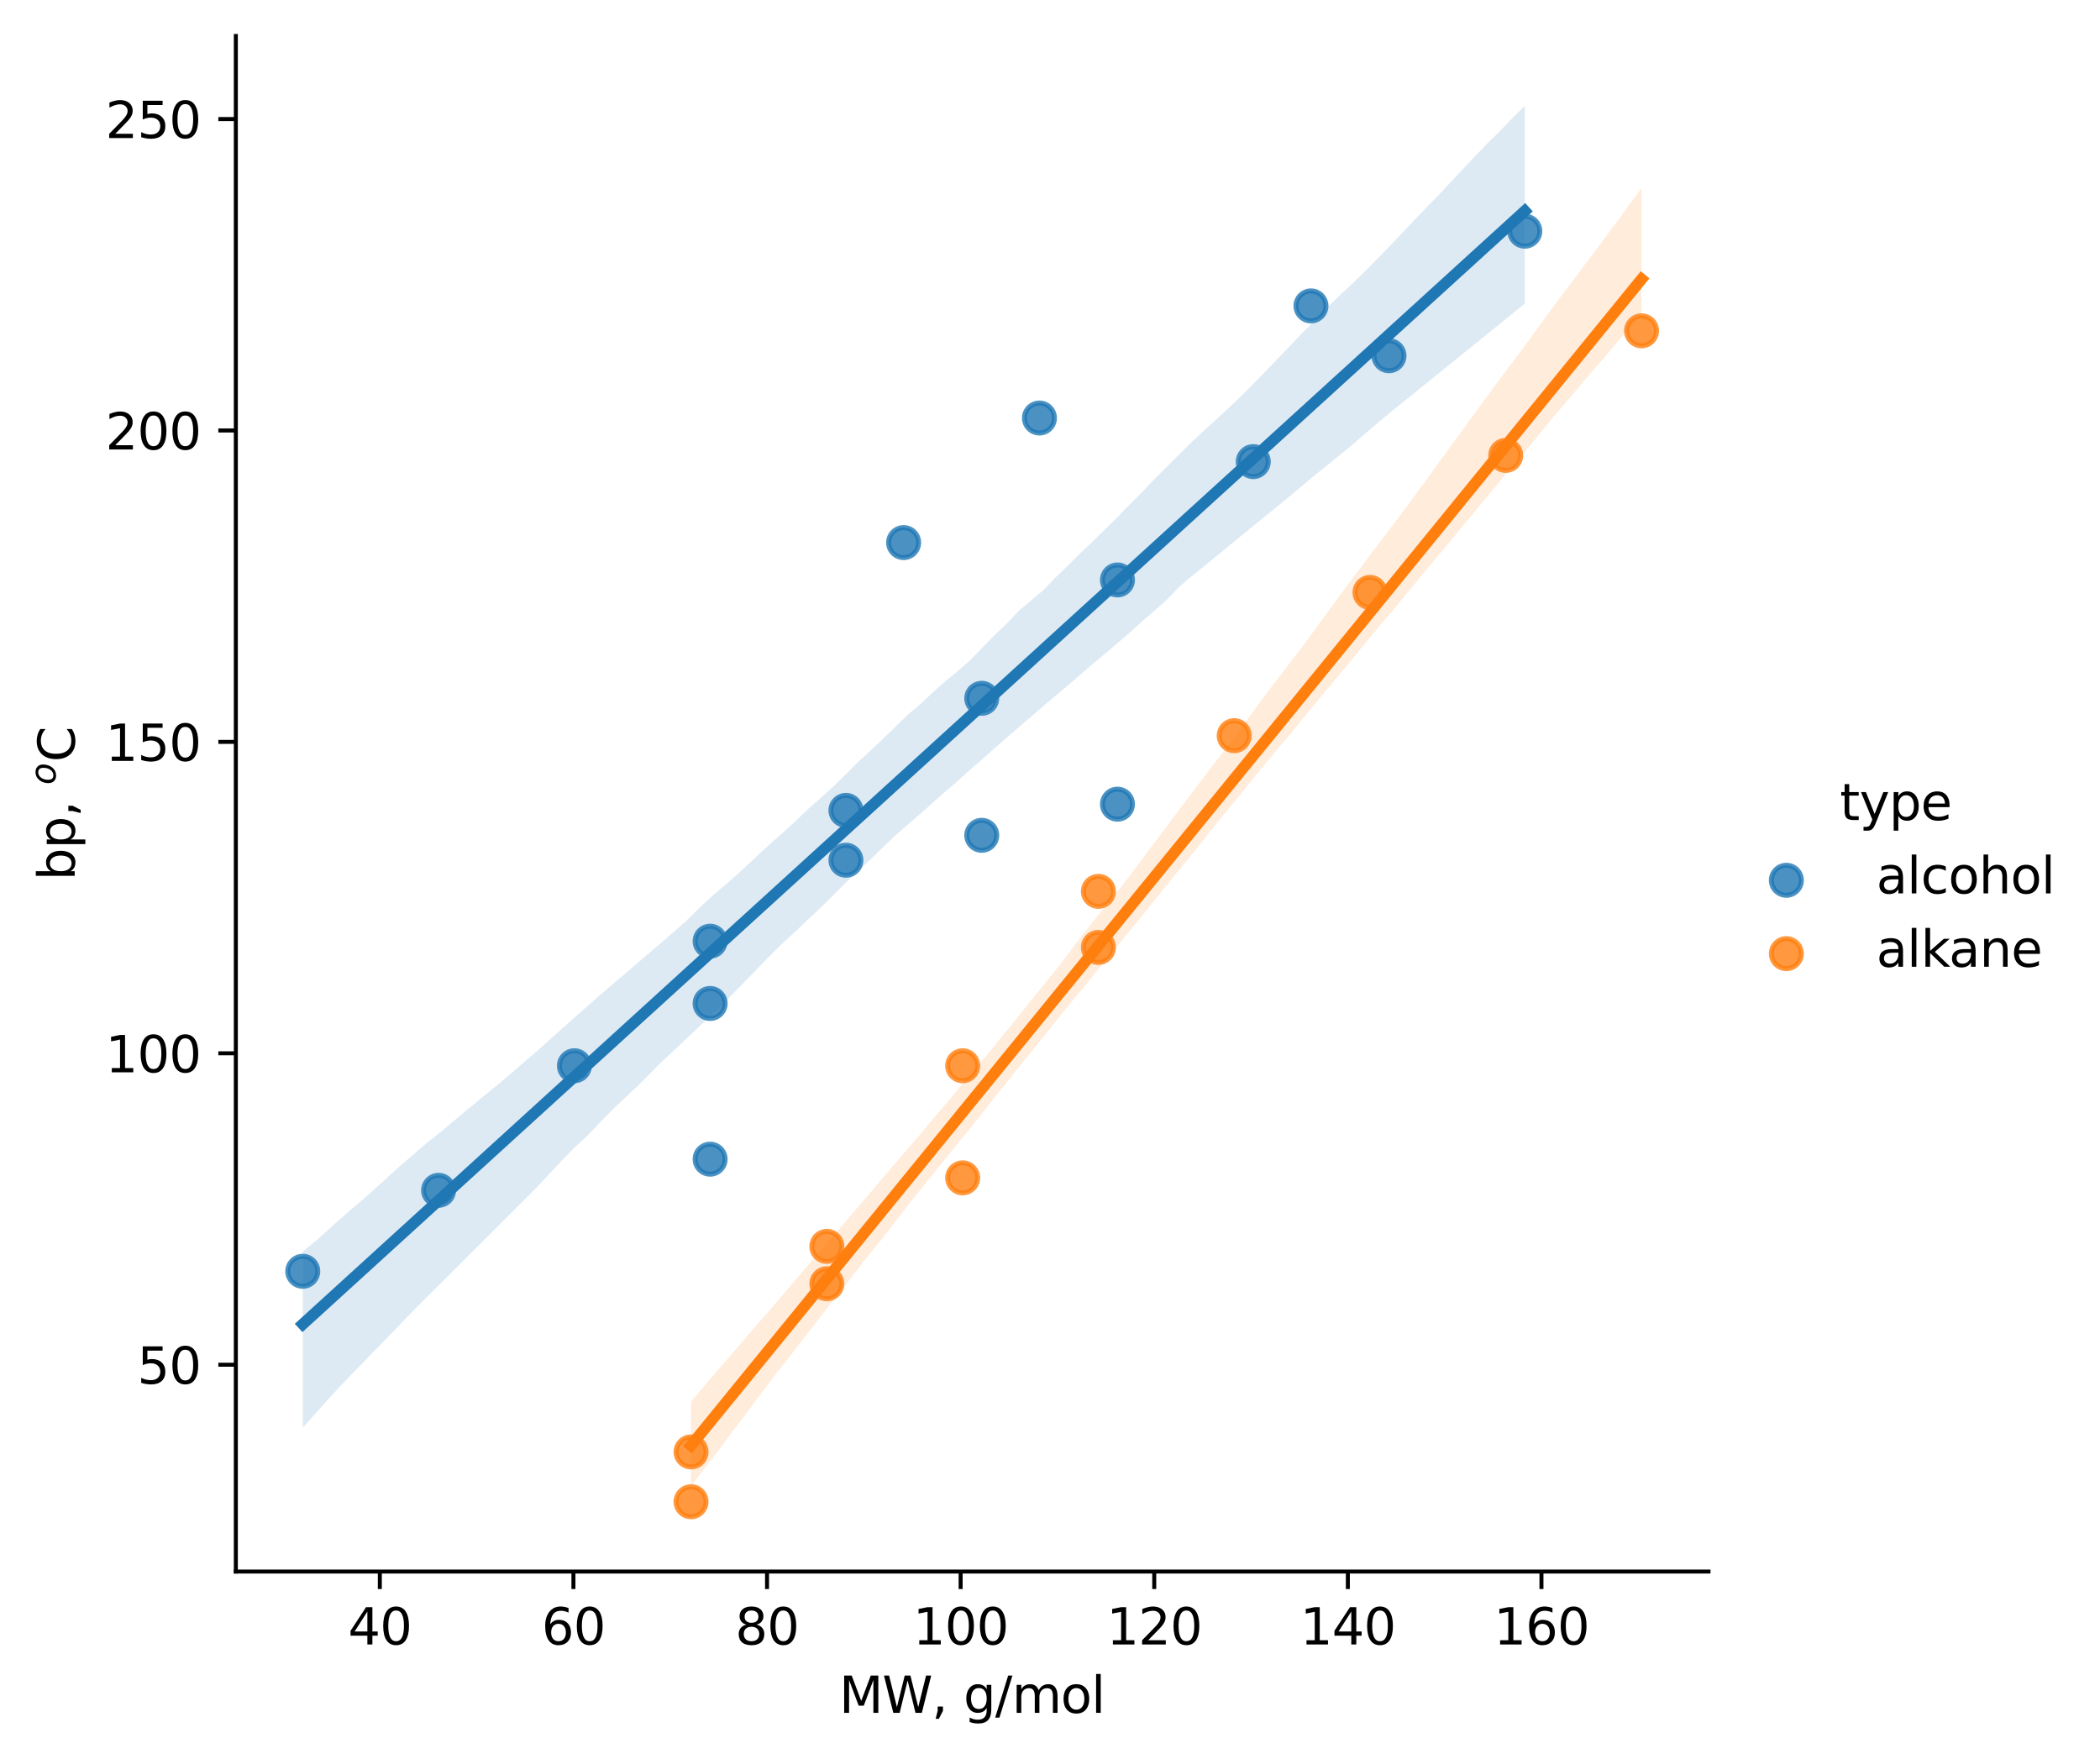 <?xml version="1.0" encoding="utf-8" standalone="no"?>
<!DOCTYPE svg PUBLIC "-//W3C//DTD SVG 1.1//EN"
  "http://www.w3.org/Graphics/SVG/1.1/DTD/svg11.dtd">
<svg xmlns:xlink="http://www.w3.org/1999/xlink" width="420.189pt" height="351.996pt" viewBox="0 0 420.189 351.996" xmlns="http://www.w3.org/2000/svg" version="1.1">
 <defs>
  <style type="text/css">*{stroke-linejoin: round; stroke-linecap: butt}</style>
 </defs>
 <g id="figure_1">
  <g id="patch_1">
   <path d="M 0 351.996 
L 420.189 351.996 
L 420.189 0 
L 0 0 
z
" style="fill: #ffffff"/>
  </g>
  <g id="axes_1">
   <g id="patch_2">
    <path d="M 47.188 314.44 
L 341.851 314.44 
L 341.851 7.2 
L 47.188 7.2 
z
" style="fill: #ffffff"/>
   </g>
   <g id="PathCollection_1">
    <defs>
     <path id="m892388cae4" d="M 0 3 
C 0.796 3 1.559 2.684 2.121 2.121 
C 2.684 1.559 3 0.796 3 0 
C 3 -0.796 2.684 -1.559 2.121 -2.121 
C 1.559 -2.684 0.796 -3 0 -3 
C -0.796 -3 -1.559 -2.684 -2.121 -2.121 
C -2.684 -1.559 -3 -0.796 -3 0 
C -3 0.796 -2.684 1.559 -2.121 2.121 
C -1.559 2.684 -0.796 3 0 3 
z
" style="stroke: #1f77b4; stroke-opacity: 0.8"/>
    </defs>
    <g clip-path="url(#p663824e9ed)">
     <use xlink:href="#m892388cae4" x="60.581" y="254.366" style="fill: #1f77b4; fill-opacity: 0.8; stroke: #1f77b4; stroke-opacity: 0.8"/>
     <use xlink:href="#m892388cae4" x="87.756" y="238.166" style="fill: #1f77b4; fill-opacity: 0.8; stroke: #1f77b4; stroke-opacity: 0.8"/>
     <use xlink:href="#m892388cae4" x="114.931" y="213.242" style="fill: #1f77b4; fill-opacity: 0.8; stroke: #1f77b4; stroke-opacity: 0.8"/>
     <use xlink:href="#m892388cae4" x="142.087" y="188.319" style="fill: #1f77b4; fill-opacity: 0.8; stroke: #1f77b4; stroke-opacity: 0.8"/>
     <use xlink:href="#m892388cae4" x="169.262" y="162.149" style="fill: #1f77b4; fill-opacity: 0.8; stroke: #1f77b4; stroke-opacity: 0.8"/>
     <use xlink:href="#m892388cae4" x="196.437" y="139.718" style="fill: #1f77b4; fill-opacity: 0.8; stroke: #1f77b4; stroke-opacity: 0.8"/>
     <use xlink:href="#m892388cae4" x="223.592" y="116.04" style="fill: #1f77b4; fill-opacity: 0.8; stroke: #1f77b4; stroke-opacity: 0.8"/>
     <use xlink:href="#m892388cae4" x="250.767" y="92.363" style="fill: #1f77b4; fill-opacity: 0.8; stroke: #1f77b4; stroke-opacity: 0.8"/>
     <use xlink:href="#m892388cae4" x="277.923" y="71.178" style="fill: #1f77b4; fill-opacity: 0.8; stroke: #1f77b4; stroke-opacity: 0.8"/>
     <use xlink:href="#m892388cae4" x="305.098" y="46.254" style="fill: #1f77b4; fill-opacity: 0.8; stroke: #1f77b4; stroke-opacity: 0.8"/>
     <use xlink:href="#m892388cae4" x="142.087" y="200.78" style="fill: #1f77b4; fill-opacity: 0.8; stroke: #1f77b4; stroke-opacity: 0.8"/>
     <use xlink:href="#m892388cae4" x="142.087" y="231.935" style="fill: #1f77b4; fill-opacity: 0.8; stroke: #1f77b4; stroke-opacity: 0.8"/>
     <use xlink:href="#m892388cae4" x="169.262" y="172.118" style="fill: #1f77b4; fill-opacity: 0.8; stroke: #1f77b4; stroke-opacity: 0.8"/>
     <use xlink:href="#m892388cae4" x="196.437" y="167.134" style="fill: #1f77b4; fill-opacity: 0.8; stroke: #1f77b4; stroke-opacity: 0.8"/>
     <use xlink:href="#m892388cae4" x="223.592" y="160.903" style="fill: #1f77b4; fill-opacity: 0.8; stroke: #1f77b4; stroke-opacity: 0.8"/>
     <use xlink:href="#m892388cae4" x="180.806" y="108.563" style="fill: #1f77b4; fill-opacity: 0.8; stroke: #1f77b4; stroke-opacity: 0.8"/>
     <use xlink:href="#m892388cae4" x="207.981" y="83.64" style="fill: #1f77b4; fill-opacity: 0.8; stroke: #1f77b4; stroke-opacity: 0.8"/>
     <use xlink:href="#m892388cae4" x="262.311" y="61.208" style="fill: #1f77b4; fill-opacity: 0.8; stroke: #1f77b4; stroke-opacity: 0.8"/>
    </g>
   </g>
   <g id="PolyCollection_1">
    <path d="M 60.581 250.392 
L 60.581 285.666 
L 63.051 282.912 
L 65.521 280.113 
L 67.991 277.441 
L 70.461 274.893 
L 72.931 272.344 
L 75.4 269.795 
L 77.87 267.247 
L 80.34 264.693 
L 82.81 262.136 
L 85.28 259.663 
L 87.75 257.203 
L 90.22 254.739 
L 92.69 252.274 
L 95.159 249.81 
L 97.629 247.345 
L 100.099 244.881 
L 102.569 242.417 
L 105.039 239.946 
L 107.509 237.466 
L 109.979 234.82 
L 112.448 232.174 
L 114.918 229.616 
L 117.388 227.383 
L 119.858 224.783 
L 122.328 222.242 
L 124.798 219.912 
L 127.268 217.593 
L 129.737 215.132 
L 132.207 212.635 
L 134.677 210.354 
L 137.147 207.999 
L 139.617 205.679 
L 142.087 203.356 
L 144.557 200.984 
L 147.026 198.453 
L 149.496 195.919 
L 151.966 193.385 
L 154.436 190.847 
L 156.906 188.443 
L 159.376 186.179 
L 161.846 183.792 
L 164.316 181.515 
L 166.785 179.057 
L 169.255 176.594 
L 171.725 174.245 
L 174.195 171.941 
L 176.665 169.528 
L 179.135 167.174 
L 181.605 165.035 
L 184.074 162.886 
L 186.544 160.7 
L 189.014 158.493 
L 191.484 156.385 
L 193.954 154.142 
L 196.424 152.01 
L 198.894 149.799 
L 201.363 147.678 
L 203.833 145.512 
L 206.303 143.406 
L 208.773 141.258 
L 211.243 139.198 
L 213.713 137.094 
L 216.183 134.965 
L 218.653 132.835 
L 221.122 130.783 
L 223.592 128.681 
L 226.062 126.578 
L 228.532 124.316 
L 231.002 122.186 
L 233.472 120.003 
L 235.942 117.413 
L 238.411 115.328 
L 240.881 113.318 
L 243.351 111.305 
L 245.821 109.291 
L 248.291 107.269 
L 250.761 105.237 
L 253.231 103.228 
L 255.7 101.219 
L 258.17 99.21 
L 260.64 97.124 
L 263.11 95.065 
L 265.58 93.073 
L 268.05 91.081 
L 270.52 89.068 
L 272.99 86.92 
L 275.459 84.771 
L 277.929 82.749 
L 280.399 80.734 
L 282.869 78.735 
L 285.339 76.737 
L 287.809 74.738 
L 290.279 72.74 
L 292.748 70.741 
L 295.218 68.743 
L 297.688 66.744 
L 300.158 64.746 
L 302.628 62.747 
L 305.098 60.747 
L 305.098 21.165 
L 305.098 21.165 
L 302.628 23.618 
L 300.158 26.195 
L 297.688 28.607 
L 295.218 31.174 
L 292.748 33.806 
L 290.279 36.437 
L 287.809 39.069 
L 285.339 41.597 
L 282.869 44.175 
L 280.399 46.777 
L 277.929 49.382 
L 275.459 51.918 
L 272.99 54.414 
L 270.52 56.825 
L 268.05 59.118 
L 265.58 61.52 
L 263.11 64.072 
L 260.64 66.562 
L 258.17 69.148 
L 255.7 71.729 
L 253.231 74.28 
L 250.761 76.831 
L 248.291 79.313 
L 245.821 81.657 
L 243.351 83.916 
L 240.881 86.175 
L 238.411 88.47 
L 235.942 90.932 
L 233.472 93.396 
L 231.002 95.868 
L 228.532 98.442 
L 226.062 100.932 
L 223.592 103.456 
L 221.122 105.915 
L 218.653 108.328 
L 216.183 110.669 
L 213.713 113.134 
L 211.243 115.507 
L 208.773 118.064 
L 206.303 120.153 
L 203.833 122.242 
L 201.363 124.836 
L 198.894 127.195 
L 196.424 129.729 
L 193.954 132.264 
L 191.484 134.406 
L 189.014 136.413 
L 186.544 138.644 
L 184.074 140.952 
L 181.605 143.042 
L 179.135 145.438 
L 176.665 147.839 
L 174.195 150.175 
L 171.725 152.425 
L 169.255 154.904 
L 166.785 157.316 
L 164.316 159.579 
L 161.846 161.731 
L 159.376 164.11 
L 156.906 166.373 
L 154.436 168.549 
L 151.966 170.821 
L 149.496 173.124 
L 147.026 175.404 
L 144.557 177.52 
L 142.087 179.659 
L 139.617 181.966 
L 137.147 184.4 
L 134.677 186.583 
L 132.207 188.725 
L 129.737 190.828 
L 127.268 192.933 
L 124.798 195.04 
L 122.328 197.147 
L 119.858 199.273 
L 117.388 201.451 
L 114.918 203.631 
L 112.448 205.821 
L 109.979 208.025 
L 107.509 210.246 
L 105.039 212.368 
L 102.569 214.524 
L 100.099 216.613 
L 97.629 218.635 
L 95.159 220.657 
L 92.69 222.697 
L 90.22 224.761 
L 87.75 226.822 
L 85.28 228.785 
L 82.81 230.923 
L 80.34 233.044 
L 77.87 235.274 
L 75.4 237.505 
L 72.931 239.741 
L 70.461 241.825 
L 67.991 243.959 
L 65.521 246.207 
L 63.051 248.428 
L 60.581 250.392 
z
" clip-path="url(#p663824e9ed)" style="fill: #1f77b4; fill-opacity: 0.15"/>
   </g>
   <g id="PathCollection_2">
    <defs>
     <path id="m23e5099fba" d="M 0 3 
C 0.796 3 1.559 2.684 2.121 2.121 
C 2.684 1.559 3 0.796 3 0 
C 3 -0.796 2.684 -1.559 2.121 -2.121 
C 1.559 -2.684 0.796 -3 0 -3 
C -0.796 -3 -1.559 -2.684 -2.121 -2.121 
C -2.684 -1.559 -3 -0.796 -3 0 
C -3 0.796 -2.684 1.559 -2.121 2.121 
C -1.559 2.684 -0.796 3 0 3 
z
" style="stroke: #ff7f0e; stroke-opacity: 0.8"/>
    </defs>
    <g clip-path="url(#p663824e9ed)">
     <use xlink:href="#m23e5099fba" x="138.271" y="290.505" style="fill: #ff7f0e; fill-opacity: 0.8; stroke: #ff7f0e; stroke-opacity: 0.8"/>
     <use xlink:href="#m23e5099fba" x="165.446" y="249.381" style="fill: #ff7f0e; fill-opacity: 0.8; stroke: #ff7f0e; stroke-opacity: 0.8"/>
     <use xlink:href="#m23e5099fba" x="192.621" y="213.242" style="fill: #ff7f0e; fill-opacity: 0.8; stroke: #ff7f0e; stroke-opacity: 0.8"/>
     <use xlink:href="#m23e5099fba" x="219.777" y="178.349" style="fill: #ff7f0e; fill-opacity: 0.8; stroke: #ff7f0e; stroke-opacity: 0.8"/>
     <use xlink:href="#m23e5099fba" x="246.951" y="147.195" style="fill: #ff7f0e; fill-opacity: 0.8; stroke: #ff7f0e; stroke-opacity: 0.8"/>
     <use xlink:href="#m23e5099fba" x="274.126" y="118.533" style="fill: #ff7f0e; fill-opacity: 0.8; stroke: #ff7f0e; stroke-opacity: 0.8"/>
     <use xlink:href="#m23e5099fba" x="301.282" y="91.117" style="fill: #ff7f0e; fill-opacity: 0.8; stroke: #ff7f0e; stroke-opacity: 0.8"/>
     <use xlink:href="#m23e5099fba" x="328.457" y="66.193" style="fill: #ff7f0e; fill-opacity: 0.8; stroke: #ff7f0e; stroke-opacity: 0.8"/>
     <use xlink:href="#m23e5099fba" x="165.446" y="256.858" style="fill: #ff7f0e; fill-opacity: 0.8; stroke: #ff7f0e; stroke-opacity: 0.8"/>
     <use xlink:href="#m23e5099fba" x="219.777" y="189.565" style="fill: #ff7f0e; fill-opacity: 0.8; stroke: #ff7f0e; stroke-opacity: 0.8"/>
     <use xlink:href="#m23e5099fba" x="138.271" y="300.475" style="fill: #ff7f0e; fill-opacity: 0.8; stroke: #ff7f0e; stroke-opacity: 0.8"/>
     <use xlink:href="#m23e5099fba" x="192.621" y="235.673" style="fill: #ff7f0e; fill-opacity: 0.8; stroke: #ff7f0e; stroke-opacity: 0.8"/>
    </g>
   </g>
   <g id="PolyCollection_2">
    <path d="M 138.271 280.448 
L 138.271 297.307 
L 140.192 294.792 
L 142.113 292.361 
L 144.034 289.86 
L 145.955 287.236 
L 147.876 284.673 
L 149.797 282.169 
L 151.719 279.55 
L 153.64 276.989 
L 155.561 274.485 
L 157.482 272.104 
L 159.403 269.57 
L 161.324 267.144 
L 163.245 264.651 
L 165.166 262.15 
L 167.087 259.767 
L 169.008 257.308 
L 170.929 254.824 
L 172.85 252.35 
L 174.771 249.98 
L 176.692 247.615 
L 178.614 245.127 
L 180.535 242.634 
L 182.456 240.142 
L 184.377 237.803 
L 186.298 235.402 
L 188.219 232.982 
L 190.14 230.627 
L 192.061 228.289 
L 193.982 225.903 
L 195.903 223.554 
L 197.824 221.06 
L 199.745 218.635 
L 201.666 216.319 
L 203.587 213.845 
L 205.508 211.507 
L 207.43 209.086 
L 209.351 206.753 
L 211.272 204.316 
L 213.193 201.912 
L 215.114 199.614 
L 217.035 197.303 
L 218.956 194.897 
L 220.877 192.557 
L 222.798 190.216 
L 224.719 187.876 
L 226.64 185.542 
L 228.561 183.196 
L 230.482 180.807 
L 232.403 178.377 
L 234.325 176.042 
L 236.246 173.66 
L 238.167 171.366 
L 240.088 168.945 
L 242.009 166.524 
L 243.93 164.123 
L 245.851 161.79 
L 247.772 159.455 
L 249.693 157.083 
L 251.614 154.704 
L 253.535 152.383 
L 255.456 150.089 
L 257.377 147.795 
L 259.298 145.481 
L 261.22 143.134 
L 263.141 140.802 
L 265.062 138.511 
L 266.983 136.197 
L 268.904 133.898 
L 270.825 131.597 
L 272.746 129.236 
L 274.667 126.877 
L 276.588 124.582 
L 278.509 122.325 
L 280.43 120.034 
L 282.351 117.697 
L 284.272 115.359 
L 286.193 113.045 
L 288.114 110.8 
L 290.036 108.453 
L 291.957 106.104 
L 293.878 103.8 
L 295.799 101.462 
L 297.72 99.196 
L 299.641 96.865 
L 301.562 94.524 
L 303.483 92.266 
L 305.404 89.993 
L 307.325 87.681 
L 309.246 85.347 
L 311.167 83.012 
L 313.088 80.783 
L 315.009 78.517 
L 316.931 76.244 
L 318.852 73.99 
L 320.773 71.813 
L 322.694 69.522 
L 324.615 67.226 
L 326.536 64.971 
L 328.457 62.722 
L 328.457 37.626 
L 328.457 37.626 
L 326.536 40.253 
L 324.615 42.879 
L 322.694 45.506 
L 320.773 48.091 
L 318.852 50.65 
L 316.931 53.209 
L 315.009 55.768 
L 313.088 58.327 
L 311.167 60.889 
L 309.246 63.454 
L 307.325 66.167 
L 305.404 68.767 
L 303.483 71.326 
L 301.562 73.886 
L 299.641 76.446 
L 297.72 79.075 
L 295.799 81.708 
L 293.878 84.343 
L 291.957 86.98 
L 290.036 89.616 
L 288.114 92.252 
L 286.193 94.916 
L 284.272 97.533 
L 282.351 100.157 
L 280.43 102.777 
L 278.509 105.302 
L 276.588 107.823 
L 274.667 110.351 
L 272.746 112.914 
L 270.825 115.476 
L 268.904 118.04 
L 266.983 120.625 
L 265.062 123.267 
L 263.141 125.91 
L 261.22 128.552 
L 259.298 131.088 
L 257.377 133.579 
L 255.456 136.07 
L 253.535 138.567 
L 251.614 141.193 
L 249.693 143.819 
L 247.772 146.421 
L 245.851 148.921 
L 243.93 151.515 
L 242.009 154.013 
L 240.088 156.531 
L 238.167 159.057 
L 236.246 161.619 
L 234.325 164.181 
L 232.403 166.743 
L 230.482 169.306 
L 228.561 171.868 
L 226.64 174.43 
L 224.719 176.992 
L 222.798 179.236 
L 220.877 181.672 
L 218.956 184.083 
L 217.035 186.485 
L 215.114 188.998 
L 213.193 191.595 
L 211.272 194.057 
L 209.351 196.417 
L 207.43 198.755 
L 205.508 201.181 
L 203.587 203.578 
L 201.666 205.961 
L 199.745 208.26 
L 197.824 210.696 
L 195.903 212.892 
L 193.982 215.197 
L 192.061 217.484 
L 190.14 219.815 
L 188.219 222.095 
L 186.298 224.327 
L 184.377 226.676 
L 182.456 228.906 
L 180.535 231.135 
L 178.614 233.365 
L 176.692 235.635 
L 174.771 237.901 
L 172.85 240.139 
L 170.929 242.377 
L 169.008 244.622 
L 167.087 246.854 
L 165.166 249.121 
L 163.245 251.346 
L 161.324 253.571 
L 159.403 255.813 
L 157.482 258.089 
L 155.561 260.347 
L 153.64 262.555 
L 151.719 264.757 
L 149.797 266.975 
L 147.876 269.219 
L 145.955 271.456 
L 144.034 273.692 
L 142.113 275.93 
L 140.192 278.168 
L 138.271 280.448 
z
" clip-path="url(#p663824e9ed)" style="fill: #ff7f0e; fill-opacity: 0.15"/>
   </g>
   <g id="matplotlib.axis_1">
    <g id="xtick_1">
     <g id="line2d_1">
      <defs>
       <path id="mbf6b8dc72b" d="M 0 0 
L 0 3.5 
" style="stroke: #000000; stroke-width: 0.8"/>
      </defs>
      <g>
       <use xlink:href="#mbf6b8dc72b" x="75.999" y="314.44" style="stroke: #000000; stroke-width: 0.8"/>
      </g>
     </g>
     <g id="text_1">
      <!-- 40 -->
      <g transform="translate(69.637 329.038) scale(0.1 -0.1)">
       <defs>
        <path id="DejaVuSans-34" d="M 2419 4116 
L 825 1625 
L 2419 1625 
L 2419 4116 
z
M 2253 4666 
L 3047 4666 
L 3047 1625 
L 3713 1625 
L 3713 1100 
L 3047 1100 
L 3047 0 
L 2419 0 
L 2419 1100 
L 313 1100 
L 313 1709 
L 2253 4666 
z
" transform="scale(0.016)"/>
        <path id="DejaVuSans-30" d="M 2034 4250 
Q 1547 4250 1301 3770 
Q 1056 3291 1056 2328 
Q 1056 1369 1301 889 
Q 1547 409 2034 409 
Q 2525 409 2770 889 
Q 3016 1369 3016 2328 
Q 3016 3291 2770 3770 
Q 2525 4250 2034 4250 
z
M 2034 4750 
Q 2819 4750 3233 4129 
Q 3647 3509 3647 2328 
Q 3647 1150 3233 529 
Q 2819 -91 2034 -91 
Q 1250 -91 836 529 
Q 422 1150 422 2328 
Q 422 3509 836 4129 
Q 1250 4750 2034 4750 
z
" transform="scale(0.016)"/>
       </defs>
       <use xlink:href="#DejaVuSans-34"/>
       <use xlink:href="#DejaVuSans-30" x="63.623"/>
      </g>
     </g>
    </g>
    <g id="xtick_2">
     <g id="line2d_2">
      <g>
       <use xlink:href="#mbf6b8dc72b" x="114.737" y="314.44" style="stroke: #000000; stroke-width: 0.8"/>
      </g>
     </g>
     <g id="text_2">
      <!-- 60 -->
      <g transform="translate(108.375 329.038) scale(0.1 -0.1)">
       <defs>
        <path id="DejaVuSans-36" d="M 2113 2584 
Q 1688 2584 1439 2293 
Q 1191 2003 1191 1497 
Q 1191 994 1439 701 
Q 1688 409 2113 409 
Q 2538 409 2786 701 
Q 3034 994 3034 1497 
Q 3034 2003 2786 2293 
Q 2538 2584 2113 2584 
z
M 3366 4563 
L 3366 3988 
Q 3128 4100 2886 4159 
Q 2644 4219 2406 4219 
Q 1781 4219 1451 3797 
Q 1122 3375 1075 2522 
Q 1259 2794 1537 2939 
Q 1816 3084 2150 3084 
Q 2853 3084 3261 2657 
Q 3669 2231 3669 1497 
Q 3669 778 3244 343 
Q 2819 -91 2113 -91 
Q 1303 -91 875 529 
Q 447 1150 447 2328 
Q 447 3434 972 4092 
Q 1497 4750 2381 4750 
Q 2619 4750 2861 4703 
Q 3103 4656 3366 4563 
z
" transform="scale(0.016)"/>
       </defs>
       <use xlink:href="#DejaVuSans-36"/>
       <use xlink:href="#DejaVuSans-30" x="63.623"/>
      </g>
     </g>
    </g>
    <g id="xtick_3">
     <g id="line2d_3">
      <g>
       <use xlink:href="#mbf6b8dc72b" x="153.476" y="314.44" style="stroke: #000000; stroke-width: 0.8"/>
      </g>
     </g>
     <g id="text_3">
      <!-- 80 -->
      <g transform="translate(147.113 329.038) scale(0.1 -0.1)">
       <defs>
        <path id="DejaVuSans-38" d="M 2034 2216 
Q 1584 2216 1326 1975 
Q 1069 1734 1069 1313 
Q 1069 891 1326 650 
Q 1584 409 2034 409 
Q 2484 409 2743 651 
Q 3003 894 3003 1313 
Q 3003 1734 2745 1975 
Q 2488 2216 2034 2216 
z
M 1403 2484 
Q 997 2584 770 2862 
Q 544 3141 544 3541 
Q 544 4100 942 4425 
Q 1341 4750 2034 4750 
Q 2731 4750 3128 4425 
Q 3525 4100 3525 3541 
Q 3525 3141 3298 2862 
Q 3072 2584 2669 2484 
Q 3125 2378 3379 2068 
Q 3634 1759 3634 1313 
Q 3634 634 3220 271 
Q 2806 -91 2034 -91 
Q 1263 -91 848 271 
Q 434 634 434 1313 
Q 434 1759 690 2068 
Q 947 2378 1403 2484 
z
M 1172 3481 
Q 1172 3119 1398 2916 
Q 1625 2713 2034 2713 
Q 2441 2713 2670 2916 
Q 2900 3119 2900 3481 
Q 2900 3844 2670 4047 
Q 2441 4250 2034 4250 
Q 1625 4250 1398 4047 
Q 1172 3844 1172 3481 
z
" transform="scale(0.016)"/>
       </defs>
       <use xlink:href="#DejaVuSans-38"/>
       <use xlink:href="#DejaVuSans-30" x="63.623"/>
      </g>
     </g>
    </g>
    <g id="xtick_4">
     <g id="line2d_4">
      <g>
       <use xlink:href="#mbf6b8dc72b" x="192.214" y="314.44" style="stroke: #000000; stroke-width: 0.8"/>
      </g>
     </g>
     <g id="text_4">
      <!-- 100 -->
      <g transform="translate(182.67 329.038) scale(0.1 -0.1)">
       <defs>
        <path id="DejaVuSans-31" d="M 794 531 
L 1825 531 
L 1825 4091 
L 703 3866 
L 703 4441 
L 1819 4666 
L 2450 4666 
L 2450 531 
L 3481 531 
L 3481 0 
L 794 0 
L 794 531 
z
" transform="scale(0.016)"/>
       </defs>
       <use xlink:href="#DejaVuSans-31"/>
       <use xlink:href="#DejaVuSans-30" x="63.623"/>
       <use xlink:href="#DejaVuSans-30" x="127.246"/>
      </g>
     </g>
    </g>
    <g id="xtick_5">
     <g id="line2d_5">
      <g>
       <use xlink:href="#mbf6b8dc72b" x="230.953" y="314.44" style="stroke: #000000; stroke-width: 0.8"/>
      </g>
     </g>
     <g id="text_5">
      <!-- 120 -->
      <g transform="translate(221.409 329.038) scale(0.1 -0.1)">
       <defs>
        <path id="DejaVuSans-32" d="M 1228 531 
L 3431 531 
L 3431 0 
L 469 0 
L 469 531 
Q 828 903 1448 1529 
Q 2069 2156 2228 2338 
Q 2531 2678 2651 2914 
Q 2772 3150 2772 3378 
Q 2772 3750 2511 3984 
Q 2250 4219 1831 4219 
Q 1534 4219 1204 4116 
Q 875 4013 500 3803 
L 500 4441 
Q 881 4594 1212 4672 
Q 1544 4750 1819 4750 
Q 2544 4750 2975 4387 
Q 3406 4025 3406 3419 
Q 3406 3131 3298 2873 
Q 3191 2616 2906 2266 
Q 2828 2175 2409 1742 
Q 1991 1309 1228 531 
z
" transform="scale(0.016)"/>
       </defs>
       <use xlink:href="#DejaVuSans-31"/>
       <use xlink:href="#DejaVuSans-32" x="63.623"/>
       <use xlink:href="#DejaVuSans-30" x="127.246"/>
      </g>
     </g>
    </g>
    <g id="xtick_6">
     <g id="line2d_6">
      <g>
       <use xlink:href="#mbf6b8dc72b" x="269.691" y="314.44" style="stroke: #000000; stroke-width: 0.8"/>
      </g>
     </g>
     <g id="text_6">
      <!-- 140 -->
      <g transform="translate(260.147 329.038) scale(0.1 -0.1)">
       <use xlink:href="#DejaVuSans-31"/>
       <use xlink:href="#DejaVuSans-34" x="63.623"/>
       <use xlink:href="#DejaVuSans-30" x="127.246"/>
      </g>
     </g>
    </g>
    <g id="xtick_7">
     <g id="line2d_7">
      <g>
       <use xlink:href="#mbf6b8dc72b" x="308.429" y="314.44" style="stroke: #000000; stroke-width: 0.8"/>
      </g>
     </g>
     <g id="text_7">
      <!-- 160 -->
      <g transform="translate(298.885 329.038) scale(0.1 -0.1)">
       <use xlink:href="#DejaVuSans-31"/>
       <use xlink:href="#DejaVuSans-36" x="63.623"/>
       <use xlink:href="#DejaVuSans-30" x="127.246"/>
      </g>
     </g>
    </g>
    <g id="text_8">
     <!-- MW, g/mol -->
     <g transform="translate(167.906 342.717) scale(0.1 -0.1)">
      <defs>
       <path id="DejaVuSans-4d" d="M 628 4666 
L 1569 4666 
L 2759 1491 
L 3956 4666 
L 4897 4666 
L 4897 0 
L 4281 0 
L 4281 4097 
L 3078 897 
L 2444 897 
L 1241 4097 
L 1241 0 
L 628 0 
L 628 4666 
z
" transform="scale(0.016)"/>
       <path id="DejaVuSans-57" d="M 213 4666 
L 850 4666 
L 1831 722 
L 2809 4666 
L 3519 4666 
L 4500 722 
L 5478 4666 
L 6119 4666 
L 4947 0 
L 4153 0 
L 3169 4050 
L 2175 0 
L 1381 0 
L 213 4666 
z
" transform="scale(0.016)"/>
       <path id="DejaVuSans-2c" d="M 750 794 
L 1409 794 
L 1409 256 
L 897 -744 
L 494 -744 
L 750 256 
L 750 794 
z
" transform="scale(0.016)"/>
       <path id="DejaVuSans-20" transform="scale(0.016)"/>
       <path id="DejaVuSans-67" d="M 2906 1791 
Q 2906 2416 2648 2759 
Q 2391 3103 1925 3103 
Q 1463 3103 1205 2759 
Q 947 2416 947 1791 
Q 947 1169 1205 825 
Q 1463 481 1925 481 
Q 2391 481 2648 825 
Q 2906 1169 2906 1791 
z
M 3481 434 
Q 3481 -459 3084 -895 
Q 2688 -1331 1869 -1331 
Q 1566 -1331 1297 -1286 
Q 1028 -1241 775 -1147 
L 775 -588 
Q 1028 -725 1275 -790 
Q 1522 -856 1778 -856 
Q 2344 -856 2625 -561 
Q 2906 -266 2906 331 
L 2906 616 
Q 2728 306 2450 153 
Q 2172 0 1784 0 
Q 1141 0 747 490 
Q 353 981 353 1791 
Q 353 2603 747 3093 
Q 1141 3584 1784 3584 
Q 2172 3584 2450 3431 
Q 2728 3278 2906 2969 
L 2906 3500 
L 3481 3500 
L 3481 434 
z
" transform="scale(0.016)"/>
       <path id="DejaVuSans-2f" d="M 1625 4666 
L 2156 4666 
L 531 -594 
L 0 -594 
L 1625 4666 
z
" transform="scale(0.016)"/>
       <path id="DejaVuSans-6d" d="M 3328 2828 
Q 3544 3216 3844 3400 
Q 4144 3584 4550 3584 
Q 5097 3584 5394 3201 
Q 5691 2819 5691 2113 
L 5691 0 
L 5113 0 
L 5113 2094 
Q 5113 2597 4934 2840 
Q 4756 3084 4391 3084 
Q 3944 3084 3684 2787 
Q 3425 2491 3425 1978 
L 3425 0 
L 2847 0 
L 2847 2094 
Q 2847 2600 2669 2842 
Q 2491 3084 2119 3084 
Q 1678 3084 1418 2786 
Q 1159 2488 1159 1978 
L 1159 0 
L 581 0 
L 581 3500 
L 1159 3500 
L 1159 2956 
Q 1356 3278 1631 3431 
Q 1906 3584 2284 3584 
Q 2666 3584 2933 3390 
Q 3200 3197 3328 2828 
z
" transform="scale(0.016)"/>
       <path id="DejaVuSans-6f" d="M 1959 3097 
Q 1497 3097 1228 2736 
Q 959 2375 959 1747 
Q 959 1119 1226 758 
Q 1494 397 1959 397 
Q 2419 397 2687 759 
Q 2956 1122 2956 1747 
Q 2956 2369 2687 2733 
Q 2419 3097 1959 3097 
z
M 1959 3584 
Q 2709 3584 3137 3096 
Q 3566 2609 3566 1747 
Q 3566 888 3137 398 
Q 2709 -91 1959 -91 
Q 1206 -91 779 398 
Q 353 888 353 1747 
Q 353 2609 779 3096 
Q 1206 3584 1959 3584 
z
" transform="scale(0.016)"/>
       <path id="DejaVuSans-6c" d="M 603 4863 
L 1178 4863 
L 1178 0 
L 603 0 
L 603 4863 
z
" transform="scale(0.016)"/>
      </defs>
      <use xlink:href="#DejaVuSans-4d"/>
      <use xlink:href="#DejaVuSans-57" x="86.279"/>
      <use xlink:href="#DejaVuSans-2c" x="185.156"/>
      <use xlink:href="#DejaVuSans-20" x="216.943"/>
      <use xlink:href="#DejaVuSans-67" x="248.73"/>
      <use xlink:href="#DejaVuSans-2f" x="312.207"/>
      <use xlink:href="#DejaVuSans-6d" x="345.898"/>
      <use xlink:href="#DejaVuSans-6f" x="443.311"/>
      <use xlink:href="#DejaVuSans-6c" x="504.492"/>
     </g>
    </g>
   </g>
   <g id="matplotlib.axis_2">
    <g id="ytick_1">
     <g id="line2d_8">
      <defs>
       <path id="me25d208859" d="M 0 0 
L -3.5 0 
" style="stroke: #000000; stroke-width: 0.8"/>
      </defs>
      <g>
       <use xlink:href="#me25d208859" x="47.188" y="273.059" style="stroke: #000000; stroke-width: 0.8"/>
      </g>
     </g>
     <g id="text_9">
      <!-- 50 -->
      <g transform="translate(27.462 276.858) scale(0.1 -0.1)">
       <defs>
        <path id="DejaVuSans-35" d="M 691 4666 
L 3169 4666 
L 3169 4134 
L 1269 4134 
L 1269 2991 
Q 1406 3038 1543 3061 
Q 1681 3084 1819 3084 
Q 2600 3084 3056 2656 
Q 3513 2228 3513 1497 
Q 3513 744 3044 326 
Q 2575 -91 1722 -91 
Q 1428 -91 1123 -41 
Q 819 9 494 109 
L 494 744 
Q 775 591 1075 516 
Q 1375 441 1709 441 
Q 2250 441 2565 725 
Q 2881 1009 2881 1497 
Q 2881 1984 2565 2268 
Q 2250 2553 1709 2553 
Q 1456 2553 1204 2497 
Q 953 2441 691 2322 
L 691 4666 
z
" transform="scale(0.016)"/>
       </defs>
       <use xlink:href="#DejaVuSans-35"/>
       <use xlink:href="#DejaVuSans-30" x="63.623"/>
      </g>
     </g>
    </g>
    <g id="ytick_2">
     <g id="line2d_9">
      <g>
       <use xlink:href="#me25d208859" x="47.188" y="210.75" style="stroke: #000000; stroke-width: 0.8"/>
      </g>
     </g>
     <g id="text_10">
      <!-- 100 -->
      <g transform="translate(21.1 214.549) scale(0.1 -0.1)">
       <use xlink:href="#DejaVuSans-31"/>
       <use xlink:href="#DejaVuSans-30" x="63.623"/>
       <use xlink:href="#DejaVuSans-30" x="127.246"/>
      </g>
     </g>
    </g>
    <g id="ytick_3">
     <g id="line2d_10">
      <g>
       <use xlink:href="#me25d208859" x="47.188" y="148.441" style="stroke: #000000; stroke-width: 0.8"/>
      </g>
     </g>
     <g id="text_11">
      <!-- 150 -->
      <g transform="translate(21.1 152.24) scale(0.1 -0.1)">
       <use xlink:href="#DejaVuSans-31"/>
       <use xlink:href="#DejaVuSans-35" x="63.623"/>
       <use xlink:href="#DejaVuSans-30" x="127.246"/>
      </g>
     </g>
    </g>
    <g id="ytick_4">
     <g id="line2d_11">
      <g>
       <use xlink:href="#me25d208859" x="47.188" y="86.132" style="stroke: #000000; stroke-width: 0.8"/>
      </g>
     </g>
     <g id="text_12">
      <!-- 200 -->
      <g transform="translate(21.1 89.931) scale(0.1 -0.1)">
       <use xlink:href="#DejaVuSans-32"/>
       <use xlink:href="#DejaVuSans-30" x="63.623"/>
       <use xlink:href="#DejaVuSans-30" x="127.246"/>
      </g>
     </g>
    </g>
    <g id="ytick_5">
     <g id="line2d_12">
      <g>
       <use xlink:href="#me25d208859" x="47.188" y="23.823" style="stroke: #000000; stroke-width: 0.8"/>
      </g>
     </g>
     <g id="text_13">
      <!-- 250 -->
      <g transform="translate(21.1 27.622) scale(0.1 -0.1)">
       <use xlink:href="#DejaVuSans-32"/>
       <use xlink:href="#DejaVuSans-35" x="63.623"/>
       <use xlink:href="#DejaVuSans-30" x="127.246"/>
      </g>
     </g>
    </g>
    <g id="text_14">
     <!-- bp, $^o$C -->
     <g transform="translate(15 176.17) rotate(-90) scale(0.1 -0.1)">
      <defs>
       <path id="DejaVuSans-62" d="M 3116 1747 
Q 3116 2381 2855 2742 
Q 2594 3103 2138 3103 
Q 1681 3103 1420 2742 
Q 1159 2381 1159 1747 
Q 1159 1113 1420 752 
Q 1681 391 2138 391 
Q 2594 391 2855 752 
Q 3116 1113 3116 1747 
z
M 1159 2969 
Q 1341 3281 1617 3432 
Q 1894 3584 2278 3584 
Q 2916 3584 3314 3078 
Q 3713 2572 3713 1747 
Q 3713 922 3314 415 
Q 2916 -91 2278 -91 
Q 1894 -91 1617 61 
Q 1341 213 1159 525 
L 1159 0 
L 581 0 
L 581 4863 
L 1159 4863 
L 1159 2969 
z
" transform="scale(0.016)"/>
       <path id="DejaVuSans-70" d="M 1159 525 
L 1159 -1331 
L 581 -1331 
L 581 3500 
L 1159 3500 
L 1159 2969 
Q 1341 3281 1617 3432 
Q 1894 3584 2278 3584 
Q 2916 3584 3314 3078 
Q 3713 2572 3713 1747 
Q 3713 922 3314 415 
Q 2916 -91 2278 -91 
Q 1894 -91 1617 61 
Q 1341 213 1159 525 
z
M 3116 1747 
Q 3116 2381 2855 2742 
Q 2594 3103 2138 3103 
Q 1681 3103 1420 2742 
Q 1159 2381 1159 1747 
Q 1159 1113 1420 752 
Q 1681 391 2138 391 
Q 2594 391 2855 752 
Q 3116 1113 3116 1747 
z
" transform="scale(0.016)"/>
       <path id="DejaVuSans-Oblique-6f" d="M 1625 -91 
Q 1009 -91 651 289 
Q 294 669 294 1325 
Q 294 1706 417 2101 
Q 541 2497 738 2766 
Q 1047 3184 1428 3384 
Q 1809 3584 2291 3584 
Q 2888 3584 3255 3212 
Q 3622 2841 3622 2241 
Q 3622 1825 3500 1412 
Q 3378 1000 3181 728 
Q 2875 309 2494 109 
Q 2113 -91 1625 -91 
z
M 891 1344 
Q 891 869 1089 633 
Q 1288 397 1691 397 
Q 2269 397 2648 901 
Q 3028 1406 3028 2181 
Q 3028 2634 2825 2865 
Q 2622 3097 2228 3097 
Q 1903 3097 1650 2945 
Q 1397 2794 1197 2484 
Q 1050 2253 970 1956 
Q 891 1659 891 1344 
z
" transform="scale(0.016)"/>
       <path id="DejaVuSans-43" d="M 4122 4306 
L 4122 3641 
Q 3803 3938 3442 4084 
Q 3081 4231 2675 4231 
Q 1875 4231 1450 3742 
Q 1025 3253 1025 2328 
Q 1025 1406 1450 917 
Q 1875 428 2675 428 
Q 3081 428 3442 575 
Q 3803 722 4122 1019 
L 4122 359 
Q 3791 134 3420 21 
Q 3050 -91 2638 -91 
Q 1578 -91 968 557 
Q 359 1206 359 2328 
Q 359 3453 968 4101 
Q 1578 4750 2638 4750 
Q 3056 4750 3426 4639 
Q 3797 4528 4122 4306 
z
" transform="scale(0.016)"/>
      </defs>
      <use xlink:href="#DejaVuSans-62" transform="translate(0 0.519)"/>
      <use xlink:href="#DejaVuSans-70" transform="translate(63.477 0.519)"/>
      <use xlink:href="#DejaVuSans-2c" transform="translate(126.953 0.519)"/>
      <use xlink:href="#DejaVuSans-20" transform="translate(158.74 0.519)"/>
      <use xlink:href="#DejaVuSans-Oblique-6f" transform="translate(191.484 38.8) scale(0.7)"/>
      <use xlink:href="#DejaVuSans-43" transform="translate(237.046 0.519)"/>
     </g>
    </g>
   </g>
   <g id="line2d_13">
    <path d="M 60.581 264.947 
L 63.051 262.697 
L 65.521 260.447 
L 67.991 258.197 
L 70.461 255.947 
L 72.931 253.697 
L 75.4 251.448 
L 77.87 249.198 
L 80.34 246.948 
L 82.81 244.698 
L 85.28 242.448 
L 87.75 240.199 
L 90.22 237.949 
L 92.69 235.699 
L 95.159 233.449 
L 97.629 231.199 
L 100.099 228.949 
L 102.569 226.7 
L 105.039 224.45 
L 107.509 222.2 
L 109.979 219.95 
L 112.448 217.7 
L 114.918 215.45 
L 117.388 213.201 
L 119.858 210.951 
L 122.328 208.701 
L 124.798 206.451 
L 127.268 204.201 
L 129.737 201.952 
L 132.207 199.702 
L 134.677 197.452 
L 137.147 195.202 
L 139.617 192.952 
L 142.087 190.702 
L 144.557 188.453 
L 147.026 186.203 
L 149.496 183.953 
L 151.966 181.703 
L 154.436 179.453 
L 156.906 177.204 
L 159.376 174.954 
L 161.846 172.704 
L 164.316 170.454 
L 166.785 168.204 
L 169.255 165.954 
L 171.725 163.705 
L 174.195 161.455 
L 176.665 159.205 
L 179.135 156.955 
L 181.605 154.705 
L 184.074 152.455 
L 186.544 150.206 
L 189.014 147.956 
L 191.484 145.706 
L 193.954 143.456 
L 196.424 141.206 
L 198.894 138.957 
L 201.363 136.707 
L 203.833 134.457 
L 206.303 132.207 
L 208.773 129.957 
L 211.243 127.707 
L 213.713 125.458 
L 216.183 123.208 
L 218.653 120.958 
L 221.122 118.708 
L 223.592 116.458 
L 226.062 114.208 
L 228.532 111.959 
L 231.002 109.709 
L 233.472 107.459 
L 235.942 105.209 
L 238.411 102.959 
L 240.881 100.71 
L 243.351 98.46 
L 245.821 96.21 
L 248.291 93.96 
L 250.761 91.71 
L 253.231 89.46 
L 255.7 87.211 
L 258.17 84.961 
L 260.64 82.711 
L 263.11 80.461 
L 265.58 78.211 
L 268.05 75.961 
L 270.52 73.712 
L 272.99 71.462 
L 275.459 69.212 
L 277.929 66.962 
L 280.399 64.712 
L 282.869 62.463 
L 285.339 60.213 
L 287.809 57.963 
L 290.279 55.713 
L 292.748 53.463 
L 295.218 51.213 
L 297.688 48.964 
L 300.158 46.714 
L 302.628 44.464 
L 305.098 42.214 
" clip-path="url(#p663824e9ed)" style="fill: none; stroke: #1f77b4; stroke-width: 2.25; stroke-linecap: square"/>
   </g>
   <g id="line2d_14">
    <path d="M 138.271 289.218 
L 140.192 286.861 
L 142.113 284.503 
L 144.034 282.146 
L 145.955 279.789 
L 147.876 277.432 
L 149.797 275.074 
L 151.719 272.717 
L 153.64 270.36 
L 155.561 268.003 
L 157.482 265.646 
L 159.403 263.288 
L 161.324 260.931 
L 163.245 258.574 
L 165.166 256.217 
L 167.087 253.859 
L 169.008 251.502 
L 170.929 249.145 
L 172.85 246.788 
L 174.771 244.431 
L 176.692 242.073 
L 178.614 239.716 
L 180.535 237.359 
L 182.456 235.002 
L 184.377 232.644 
L 186.298 230.287 
L 188.219 227.93 
L 190.14 225.573 
L 192.061 223.216 
L 193.982 220.858 
L 195.903 218.501 
L 197.824 216.144 
L 199.745 213.787 
L 201.666 211.429 
L 203.587 209.072 
L 205.508 206.715 
L 207.43 204.358 
L 209.351 202.001 
L 211.272 199.643 
L 213.193 197.286 
L 215.114 194.929 
L 217.035 192.572 
L 218.956 190.214 
L 220.877 187.857 
L 222.798 185.5 
L 224.719 183.143 
L 226.64 180.786 
L 228.561 178.428 
L 230.482 176.071 
L 232.403 173.714 
L 234.325 171.357 
L 236.246 169 
L 238.167 166.642 
L 240.088 164.285 
L 242.009 161.928 
L 243.93 159.571 
L 245.851 157.213 
L 247.772 154.856 
L 249.693 152.499 
L 251.614 150.142 
L 253.535 147.785 
L 255.456 145.427 
L 257.377 143.07 
L 259.298 140.713 
L 261.22 138.356 
L 263.141 135.998 
L 265.062 133.641 
L 266.983 131.284 
L 268.904 128.927 
L 270.825 126.57 
L 272.746 124.212 
L 274.667 121.855 
L 276.588 119.498 
L 278.509 117.141 
L 280.43 114.783 
L 282.351 112.426 
L 284.272 110.069 
L 286.193 107.712 
L 288.114 105.355 
L 290.036 102.997 
L 291.957 100.64 
L 293.878 98.283 
L 295.799 95.926 
L 297.72 93.568 
L 299.641 91.211 
L 301.562 88.854 
L 303.483 86.497 
L 305.404 84.14 
L 307.325 81.782 
L 309.246 79.425 
L 311.167 77.068 
L 313.088 74.711 
L 315.009 72.353 
L 316.931 69.996 
L 318.852 67.639 
L 320.773 65.282 
L 322.694 62.925 
L 324.615 60.567 
L 326.536 58.21 
L 328.457 55.853 
" clip-path="url(#p663824e9ed)" style="fill: none; stroke: #ff7f0e; stroke-width: 2.25; stroke-linecap: square"/>
   </g>
   <g id="patch_3">
    <path d="M 47.188 314.44 
L 47.188 7.2 
" style="fill: none; stroke: #000000; stroke-width: 0.8; stroke-linejoin: miter; stroke-linecap: square"/>
   </g>
   <g id="patch_4">
    <path d="M 47.188 314.44 
L 341.851 314.44 
" style="fill: none; stroke: #000000; stroke-width: 0.8; stroke-linejoin: miter; stroke-linecap: square"/>
   </g>
  </g>
  <g id="legend_1">
   <g id="text_15">
    <!-- type -->
    <g transform="translate(368.14 164.079) scale(0.1 -0.1)">
     <defs>
      <path id="DejaVuSans-74" d="M 1172 4494 
L 1172 3500 
L 2356 3500 
L 2356 3053 
L 1172 3053 
L 1172 1153 
Q 1172 725 1289 603 
Q 1406 481 1766 481 
L 2356 481 
L 2356 0 
L 1766 0 
Q 1100 0 847 248 
Q 594 497 594 1153 
L 594 3053 
L 172 3053 
L 172 3500 
L 594 3500 
L 594 4494 
L 1172 4494 
z
" transform="scale(0.016)"/>
      <path id="DejaVuSans-79" d="M 2059 -325 
Q 1816 -950 1584 -1140 
Q 1353 -1331 966 -1331 
L 506 -1331 
L 506 -850 
L 844 -850 
Q 1081 -850 1212 -737 
Q 1344 -625 1503 -206 
L 1606 56 
L 191 3500 
L 800 3500 
L 1894 763 
L 2988 3500 
L 3597 3500 
L 2059 -325 
z
" transform="scale(0.016)"/>
      <path id="DejaVuSans-65" d="M 3597 1894 
L 3597 1613 
L 953 1613 
Q 991 1019 1311 708 
Q 1631 397 2203 397 
Q 2534 397 2845 478 
Q 3156 559 3463 722 
L 3463 178 
Q 3153 47 2828 -22 
Q 2503 -91 2169 -91 
Q 1331 -91 842 396 
Q 353 884 353 1716 
Q 353 2575 817 3079 
Q 1281 3584 2069 3584 
Q 2775 3584 3186 3129 
Q 3597 2675 3597 1894 
z
M 3022 2063 
Q 3016 2534 2758 2815 
Q 2500 3097 2075 3097 
Q 1594 3097 1305 2825 
Q 1016 2553 972 2059 
L 3022 2063 
z
" transform="scale(0.016)"/>
     </defs>
     <use xlink:href="#DejaVuSans-74"/>
     <use xlink:href="#DejaVuSans-79" x="39.209"/>
     <use xlink:href="#DejaVuSans-70" x="98.389"/>
     <use xlink:href="#DejaVuSans-65" x="161.865"/>
    </g>
   </g>
   <g id="PathCollection_3">
    <g>
     <use xlink:href="#m892388cae4" x="357.431" y="176.132" style="fill: #1f77b4; fill-opacity: 0.8; stroke: #1f77b4; stroke-opacity: 0.8"/>
    </g>
   </g>
   <g id="text_16">
    <!-- alcohol -->
    <g transform="translate(375.431 178.757) scale(0.1 -0.1)">
     <defs>
      <path id="DejaVuSans-61" d="M 2194 1759 
Q 1497 1759 1228 1600 
Q 959 1441 959 1056 
Q 959 750 1161 570 
Q 1363 391 1709 391 
Q 2188 391 2477 730 
Q 2766 1069 2766 1631 
L 2766 1759 
L 2194 1759 
z
M 3341 1997 
L 3341 0 
L 2766 0 
L 2766 531 
Q 2569 213 2275 61 
Q 1981 -91 1556 -91 
Q 1019 -91 701 211 
Q 384 513 384 1019 
Q 384 1609 779 1909 
Q 1175 2209 1959 2209 
L 2766 2209 
L 2766 2266 
Q 2766 2663 2505 2880 
Q 2244 3097 1772 3097 
Q 1472 3097 1187 3025 
Q 903 2953 641 2809 
L 641 3341 
Q 956 3463 1253 3523 
Q 1550 3584 1831 3584 
Q 2591 3584 2966 3190 
Q 3341 2797 3341 1997 
z
" transform="scale(0.016)"/>
      <path id="DejaVuSans-63" d="M 3122 3366 
L 3122 2828 
Q 2878 2963 2633 3030 
Q 2388 3097 2138 3097 
Q 1578 3097 1268 2742 
Q 959 2388 959 1747 
Q 959 1106 1268 751 
Q 1578 397 2138 397 
Q 2388 397 2633 464 
Q 2878 531 3122 666 
L 3122 134 
Q 2881 22 2623 -34 
Q 2366 -91 2075 -91 
Q 1284 -91 818 406 
Q 353 903 353 1747 
Q 353 2603 823 3093 
Q 1294 3584 2113 3584 
Q 2378 3584 2631 3529 
Q 2884 3475 3122 3366 
z
" transform="scale(0.016)"/>
      <path id="DejaVuSans-68" d="M 3513 2113 
L 3513 0 
L 2938 0 
L 2938 2094 
Q 2938 2591 2744 2837 
Q 2550 3084 2163 3084 
Q 1697 3084 1428 2787 
Q 1159 2491 1159 1978 
L 1159 0 
L 581 0 
L 581 4863 
L 1159 4863 
L 1159 2956 
Q 1366 3272 1645 3428 
Q 1925 3584 2291 3584 
Q 2894 3584 3203 3211 
Q 3513 2838 3513 2113 
z
" transform="scale(0.016)"/>
     </defs>
     <use xlink:href="#DejaVuSans-61"/>
     <use xlink:href="#DejaVuSans-6c" x="61.279"/>
     <use xlink:href="#DejaVuSans-63" x="89.062"/>
     <use xlink:href="#DejaVuSans-6f" x="144.043"/>
     <use xlink:href="#DejaVuSans-68" x="205.225"/>
     <use xlink:href="#DejaVuSans-6f" x="268.604"/>
     <use xlink:href="#DejaVuSans-6c" x="329.785"/>
    </g>
   </g>
   <g id="PathCollection_4">
    <g>
     <use xlink:href="#m23e5099fba" x="357.431" y="190.811" style="fill: #ff7f0e; fill-opacity: 0.8; stroke: #ff7f0e; stroke-opacity: 0.8"/>
    </g>
   </g>
   <g id="text_17">
    <!-- alkane -->
    <g transform="translate(375.431 193.436) scale(0.1 -0.1)">
     <defs>
      <path id="DejaVuSans-6b" d="M 581 4863 
L 1159 4863 
L 1159 1991 
L 2875 3500 
L 3609 3500 
L 1753 1863 
L 3688 0 
L 2938 0 
L 1159 1709 
L 1159 0 
L 581 0 
L 581 4863 
z
" transform="scale(0.016)"/>
      <path id="DejaVuSans-6e" d="M 3513 2113 
L 3513 0 
L 2938 0 
L 2938 2094 
Q 2938 2591 2744 2837 
Q 2550 3084 2163 3084 
Q 1697 3084 1428 2787 
Q 1159 2491 1159 1978 
L 1159 0 
L 581 0 
L 581 3500 
L 1159 3500 
L 1159 2956 
Q 1366 3272 1645 3428 
Q 1925 3584 2291 3584 
Q 2894 3584 3203 3211 
Q 3513 2838 3513 2113 
z
" transform="scale(0.016)"/>
     </defs>
     <use xlink:href="#DejaVuSans-61"/>
     <use xlink:href="#DejaVuSans-6c" x="61.279"/>
     <use xlink:href="#DejaVuSans-6b" x="89.062"/>
     <use xlink:href="#DejaVuSans-61" x="145.223"/>
     <use xlink:href="#DejaVuSans-6e" x="206.502"/>
     <use xlink:href="#DejaVuSans-65" x="269.881"/>
    </g>
   </g>
  </g>
 </g>
 <defs>
  <clipPath id="p663824e9ed">
   <rect x="47.188" y="7.2" width="294.663" height="307.24"/>
  </clipPath>
 </defs>
</svg>